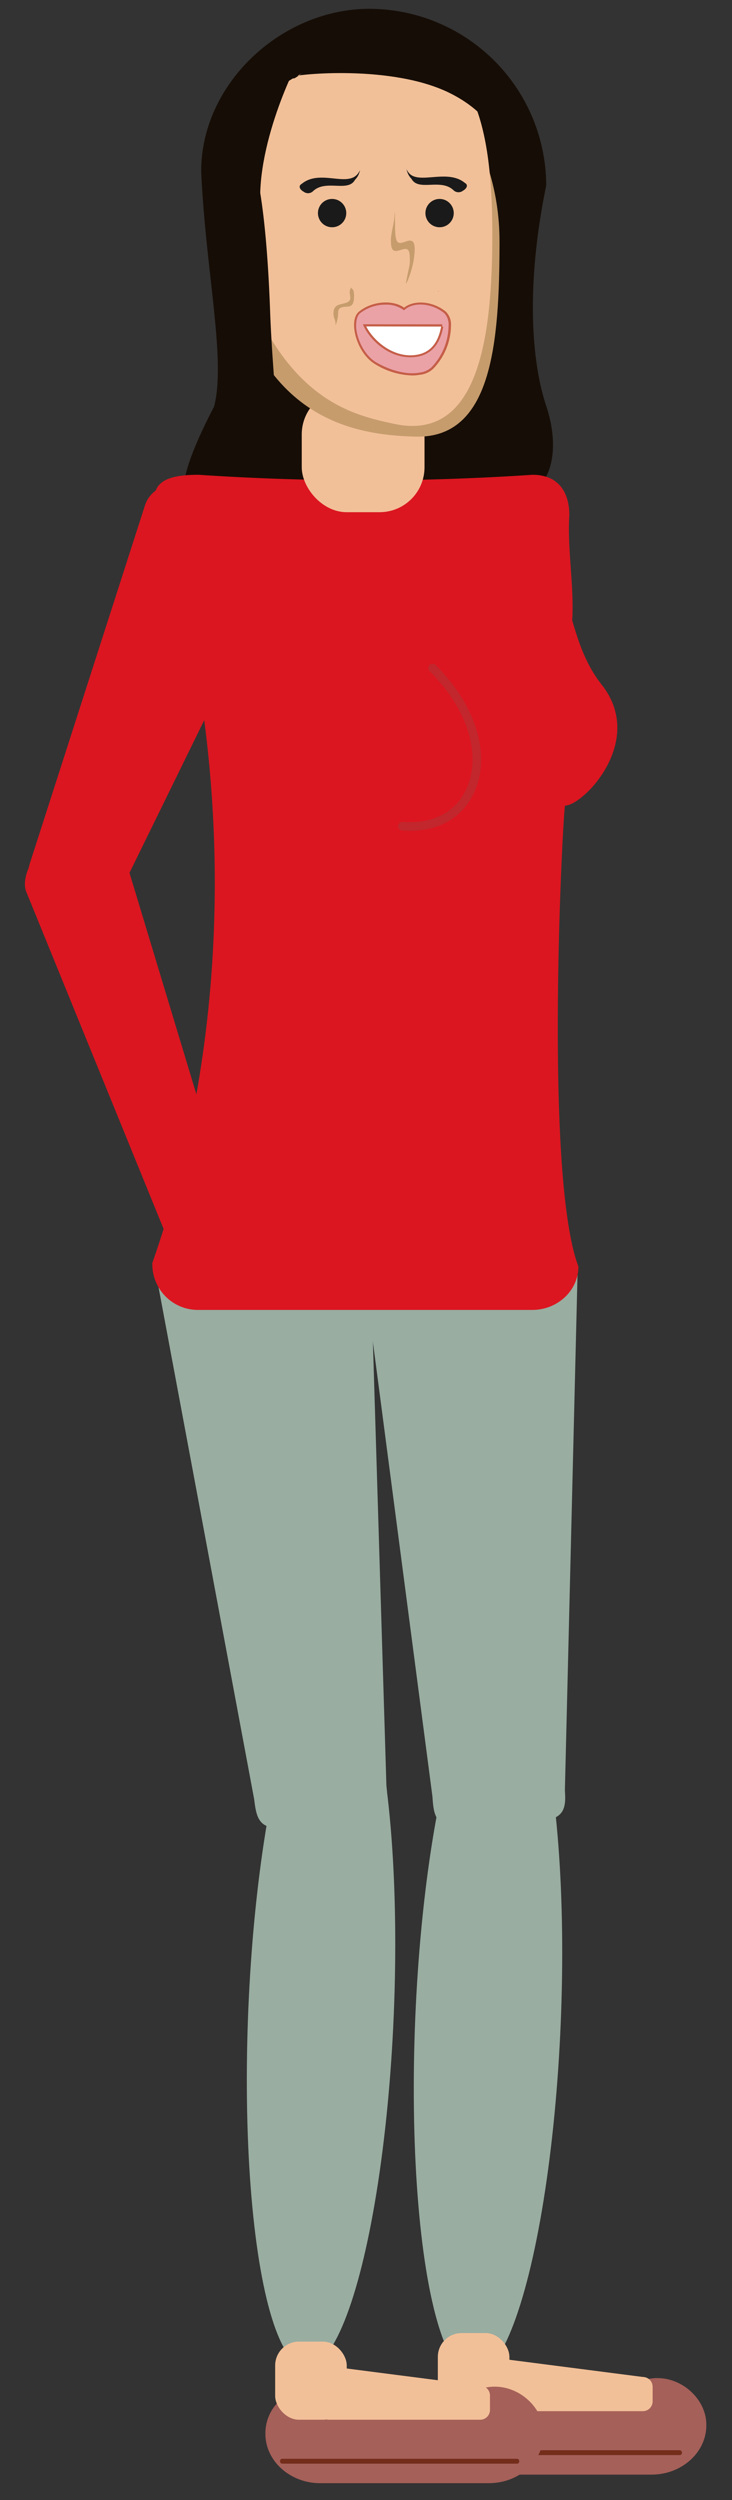 <svg id="Layer_1" data-name="Layer 1" xmlns="http://www.w3.org/2000/svg" width="171" height="584" viewBox="0 0 171 584"><rect x="0" y="0" width="171" height="584" fill="#333333" stroke="none"/><defs><style>.cls-1{fill:#99ada1;}.cls-2{fill:#160d06;}.cls-3{fill:#db1620;}.cls-4{fill:#f2c098;}.cls-5{fill:#c69c6d;}.cls-6{fill:#c12755;}.cls-7{fill:#1a1a1a;}.cls-8{fill:#eaa2a7;}.cls-9{fill:#c55e48;}.cls-10{fill:#fff;}.cls-11{fill:#c1272d;}.cls-12{fill:#a56059;}.cls-13{fill:#742d1b;}</style></defs><title>kvinde</title><path class="cls-1" d="M126.21,425.34l-18.93,1.25c-5.68.37-6-2.91-6.26-6.92l-16.11-123c-.25-3.79,17.75-6.07,18.64-6.13l14.18-.92c.36,0,16.9.78,17.23,6.2l-3,122.42C132.26,422.26,131.88,425,126.21,425.34Z"/><path class="cls-1" d="M84.87,424.58,66,426.85c-5.65.69-6.14-2.57-6.63-6.57L36.6,298.35c-.46-3.77,17.39-7,18.27-7.14L69,289.52c.36,0,16.92-.14,17.54,5.25l3.73,122.4C90.74,421.16,90.52,423.89,84.87,424.58Z"/><path class="cls-2" d="M116,113l-71,3c-6.48.23,5-20.93,5-21,2.87-10.84-2-32-3-55C47,19.47,65.8,2.06,86.32,2.06h0A41.39,41.39,0,0,1,127.6,43.33C122.93,66,124,84,127.6,94.82,132.72,110.29,124.53,120.2,116,113Z"/><path class="cls-3" d="M132,188.19c4.21,0,19-15.07,8.54-28.27-4.15-5.24-5.84-11.58-6.87-15,.49-8-1.17-16.62-.67-24.55,0-5.57-2.69-9.46-8.61-9.46a587.21,587.21,0,0,1-78,0c-5.92,0-10.35,1-10.35,5.69C55.22,175,54.7,240.77,35.59,295a10.66,10.66,0,0,0,10.76,11h78c5.92,0,10.77-4.56,10.77-10.13C126.9,274.05,131.61,188.19,132,188.19Z"/><rect class="cls-4" x="70.49" y="90.97" width="28.68" height="28.68" rx="10.5" ry="10.5"/><path class="cls-5" d="M116.69,56.43c0,24.06-1.84,46.08-19.69,45.57-15.56-.44-38.71-4.59-45-45.57-4-25.85,28.62-43.7,32.34-43.55C102.2,13.57,116.69,32.38,116.69,56.43Z"/><path class="cls-4" d="M115,57c-.22,22.79-3.61,46.23-23,42-10.7-2.31-27.55-6.11-38-42-8.7-29.9,16-42,31-45C109.9,7,115.29,26.77,115,57Z"/><path class="cls-6" d="M102.53,68a.68.68,0,0,1-.2.07l0-.07"/><circle class="cls-7" cx="77.58" cy="49.78" r="3.31"/><circle class="cls-7" cx="102.69" cy="49.78" r="3.31"/><path class="cls-7" d="M82.93,42c-1.62,3-6.78-.17-9.78,2.64a1.67,1.67,0,0,1-2.19.16h0c-1.06-.59-1.26-1.43-.5-1.83,4.37-3.64,11,1.1,13.35-2.7.37-.57.4-.68.15,0h0A4,4,0,0,1,82.93,42Z"/><path class="cls-7" d="M96.13,41.78c1.63,3,6.78-.17,9.78,2.63a1.68,1.68,0,0,0,2.2.17h0c1.06-.6,1.26-1.44.5-1.84-4.24-3.52-11.24.78-13.36-2.7-.37-.56-.39-.67-.14,0h0A4.11,4.11,0,0,0,96.13,41.78Z"/><path class="cls-5" d="M94.82,66.25c.62-3.89,1-3.86.9-6.08,0-2.51-1-2.11-2.14-1.77s-2.19.64-2.25-1.72c-.19-2,1-5,.83-7.11.27,0-.07,4.78.37,6.18.32,1.67,1.64.81,2.7.53s1.92,0,1.57,3.22C96.58,62.43,95.11,66.2,94.82,66.25Z"/><path class="cls-5" d="M81.78,69.06c.3,1.43-.67,1.63-1.87,1.93-1,.23-1.88.47-2,1.93s.62,1.78.45,3.14A7.93,7.93,0,0,0,79,73c0-1.31,1.1-1.3,2.34-1.39.84-.07,1.41-.62,1.37-2.59s-.64-1.27-.62-1.88C81.89,67.31,81.52,67.85,81.78,69.06Z"/><path class="cls-2" d="M54,30c-6.11,11.9-6.89,23.33-4.35,24.63S62.62,63.28,61,50c-1.87-15.33,8.54-36,9-36C72.85,14,60.11,18.1,54,30Z"/><path class="cls-2" d="M89.14,8.43C104.29,5.87,118.21,29.37,117,33c-.9,2.7.36-4.93-11.53-11.06-13.73-7.07-36.72-4.49-36.89-4.05C67.54,20.54,76,10.67,89.14,8.43Z"/><path class="cls-2" d="M50.81,75.19c2.89,17.16,9.62,29.91,12.43,29.43s.49-14.53-.14-31.91C61.92,40,57.59,23.91,52.79,42.51A72.83,72.83,0,0,0,50.81,75.19Z"/><path class="cls-8" d="M104,73c-3-2.43-7.34-2.78-9.59-.81C91.88,70.22,87,70.57,84,73c-2.36,2-.52,9.47,4,12,4.16,2.33,7.84,2.75,10,2.31A5.1,5.1,0,0,0,101,86C104.78,82.46,106.36,75,104,73Z"/><path class="cls-9" d="M96.31,87.71a17.37,17.37,0,0,1-8.43-2.49c-3.16-1.77-4.87-5.67-5.13-8.54-.16-1.79.23-3.16,1.09-3.87,3-2.46,7.86-2.88,10.56-.94,2.39-1.91,6.8-1.51,9.76.94h0a4.19,4.19,0,0,1,1.2,3.2,14.79,14.79,0,0,1-4.19,10.17A5.33,5.33,0,0,1,98,87.56,9,9,0,0,1,96.31,87.71ZM90.12,71.17a9.58,9.58,0,0,0-6,2c-.72.6-1,1.85-.91,3.45.26,2.83,2,6.54,4.87,8.14,4.12,2.31,7.78,2.7,9.83,2.29a4.88,4.88,0,0,0,2.88-1.25,14.22,14.22,0,0,0,4-9.79,3.77,3.77,0,0,0-1-2.84h0c-2.85-2.35-7.09-2.72-9.26-.81l-.16.14-.16-.13A6.79,6.79,0,0,0,90.12,71.17Z"/><path class="cls-10" d="M103.3,76.27c-.53,2.93-2,6.94-7.47,6.94-4.77,0-9-3.66-10.62-7.1a.6.6,0,0,1-.06-.11h18.16"/><path class="cls-9" d="M95.83,83.46c-4.86,0-9.14-3.65-10.85-7.24a.67.67,0,0,1-.06-.12l-.15-.35h18.54v.5h-.09l.33.06C102.69,81.05,100.09,83.46,95.83,83.46ZM85.55,76.25C87.25,79.56,91.34,83,95.83,83c4,0,6.39-2.2,7.22-6.71Z"/><path class="cls-3" d="M14.85,213.26h0c5.79,1.86,11.69-.26,13.12-4.71L63,137c1.68-5.24-10.23-21.85-16-23.7h0c-5.79-1.86-11.69.26-13.12,4.71L6.94,201.79C5.51,206.24,9.07,211.4,14.85,213.26Z"/><path class="cls-3" d="M46.1,294.54h0c5.81-1.76,9.46-6.86,8.11-11.33L28.77,199c-1.59-5.26-7.22-6.7-13-4.94h0c-5.81,1.76-11.09,9.5-9.74,14l33,81C40.35,293.48,40.29,296.29,46.1,294.54Z"/><path class="cls-11" d="M95.81,194.07c-.62,0-1.25,0-1.89-.07a1,1,0,1,1,.16-2c6.94.55,12.37-2.25,14.87-7.7,3.64-8,.25-18.78-8.65-27.59a1,1,0,0,1,1.4-1.42c9.51,9.41,13.07,21.13,9.07,29.84C108.13,190.88,102.74,194.07,95.81,194.07Z"/><ellipse class="cls-1" cx="114" cy="472" rx="83" ry="17" transform="translate(-362.36 566.13) rotate(-87.6)"/><ellipse class="cls-1" cx="75" cy="470" rx="83" ry="17" transform="translate(-397.73 525.25) rotate(-87.6)"/><path class="cls-12" d="M152.21,578.07H112.79c-7,0-12.79-5.18-12.79-11.51v-.22a10.35,10.35,0,0,1,12.79-10l38.53-.58c7-1.49,13.68,4.27,13.68,10.6v.22C165,572.89,159.25,578.07,152.21,578.07Z"/><rect class="cls-13" x="103.42" y="572.37" width="55.88" height="1.14" rx="0.5" ry="0.5"/><rect class="cls-4" x="102.28" y="545" width="16.72" height="18.25" rx="5.57" ry="5.57"/><path class="cls-4" d="M150.18,563.25H114.82a2.29,2.29,0,0,1-2.28-2.29v-3.42c0-1.25,1-6.84,2.28-6.84l35.36,4.56a2.29,2.29,0,0,1,2.28,2.28V561A2.29,2.29,0,0,1,150.18,563.25Z"/><path class="cls-12" d="M114.21,580.07H74.79c-7,0-12.79-5.18-12.79-11.51v-.22a10.35,10.35,0,0,1,12.79-10l38.53-.58c7-1.49,13.68,4.27,13.68,10.6v.22C127,574.89,121.25,580.07,114.21,580.07Z"/><rect class="cls-13" x="65.42" y="574.37" width="55.88" height="1.14" rx="0.5" ry="0.5"/><rect class="cls-4" x="64.28" y="547" width="16.72" height="18.25" rx="5.57" ry="5.57"/><path class="cls-4" d="M112.18,565.25H76.82A2.29,2.29,0,0,1,74.54,563v-3.42c0-1.25,1-6.84,2.28-6.84l35.36,4.56a2.29,2.29,0,0,1,2.28,2.28V563A2.29,2.29,0,0,1,112.18,565.25Z"/></svg>
